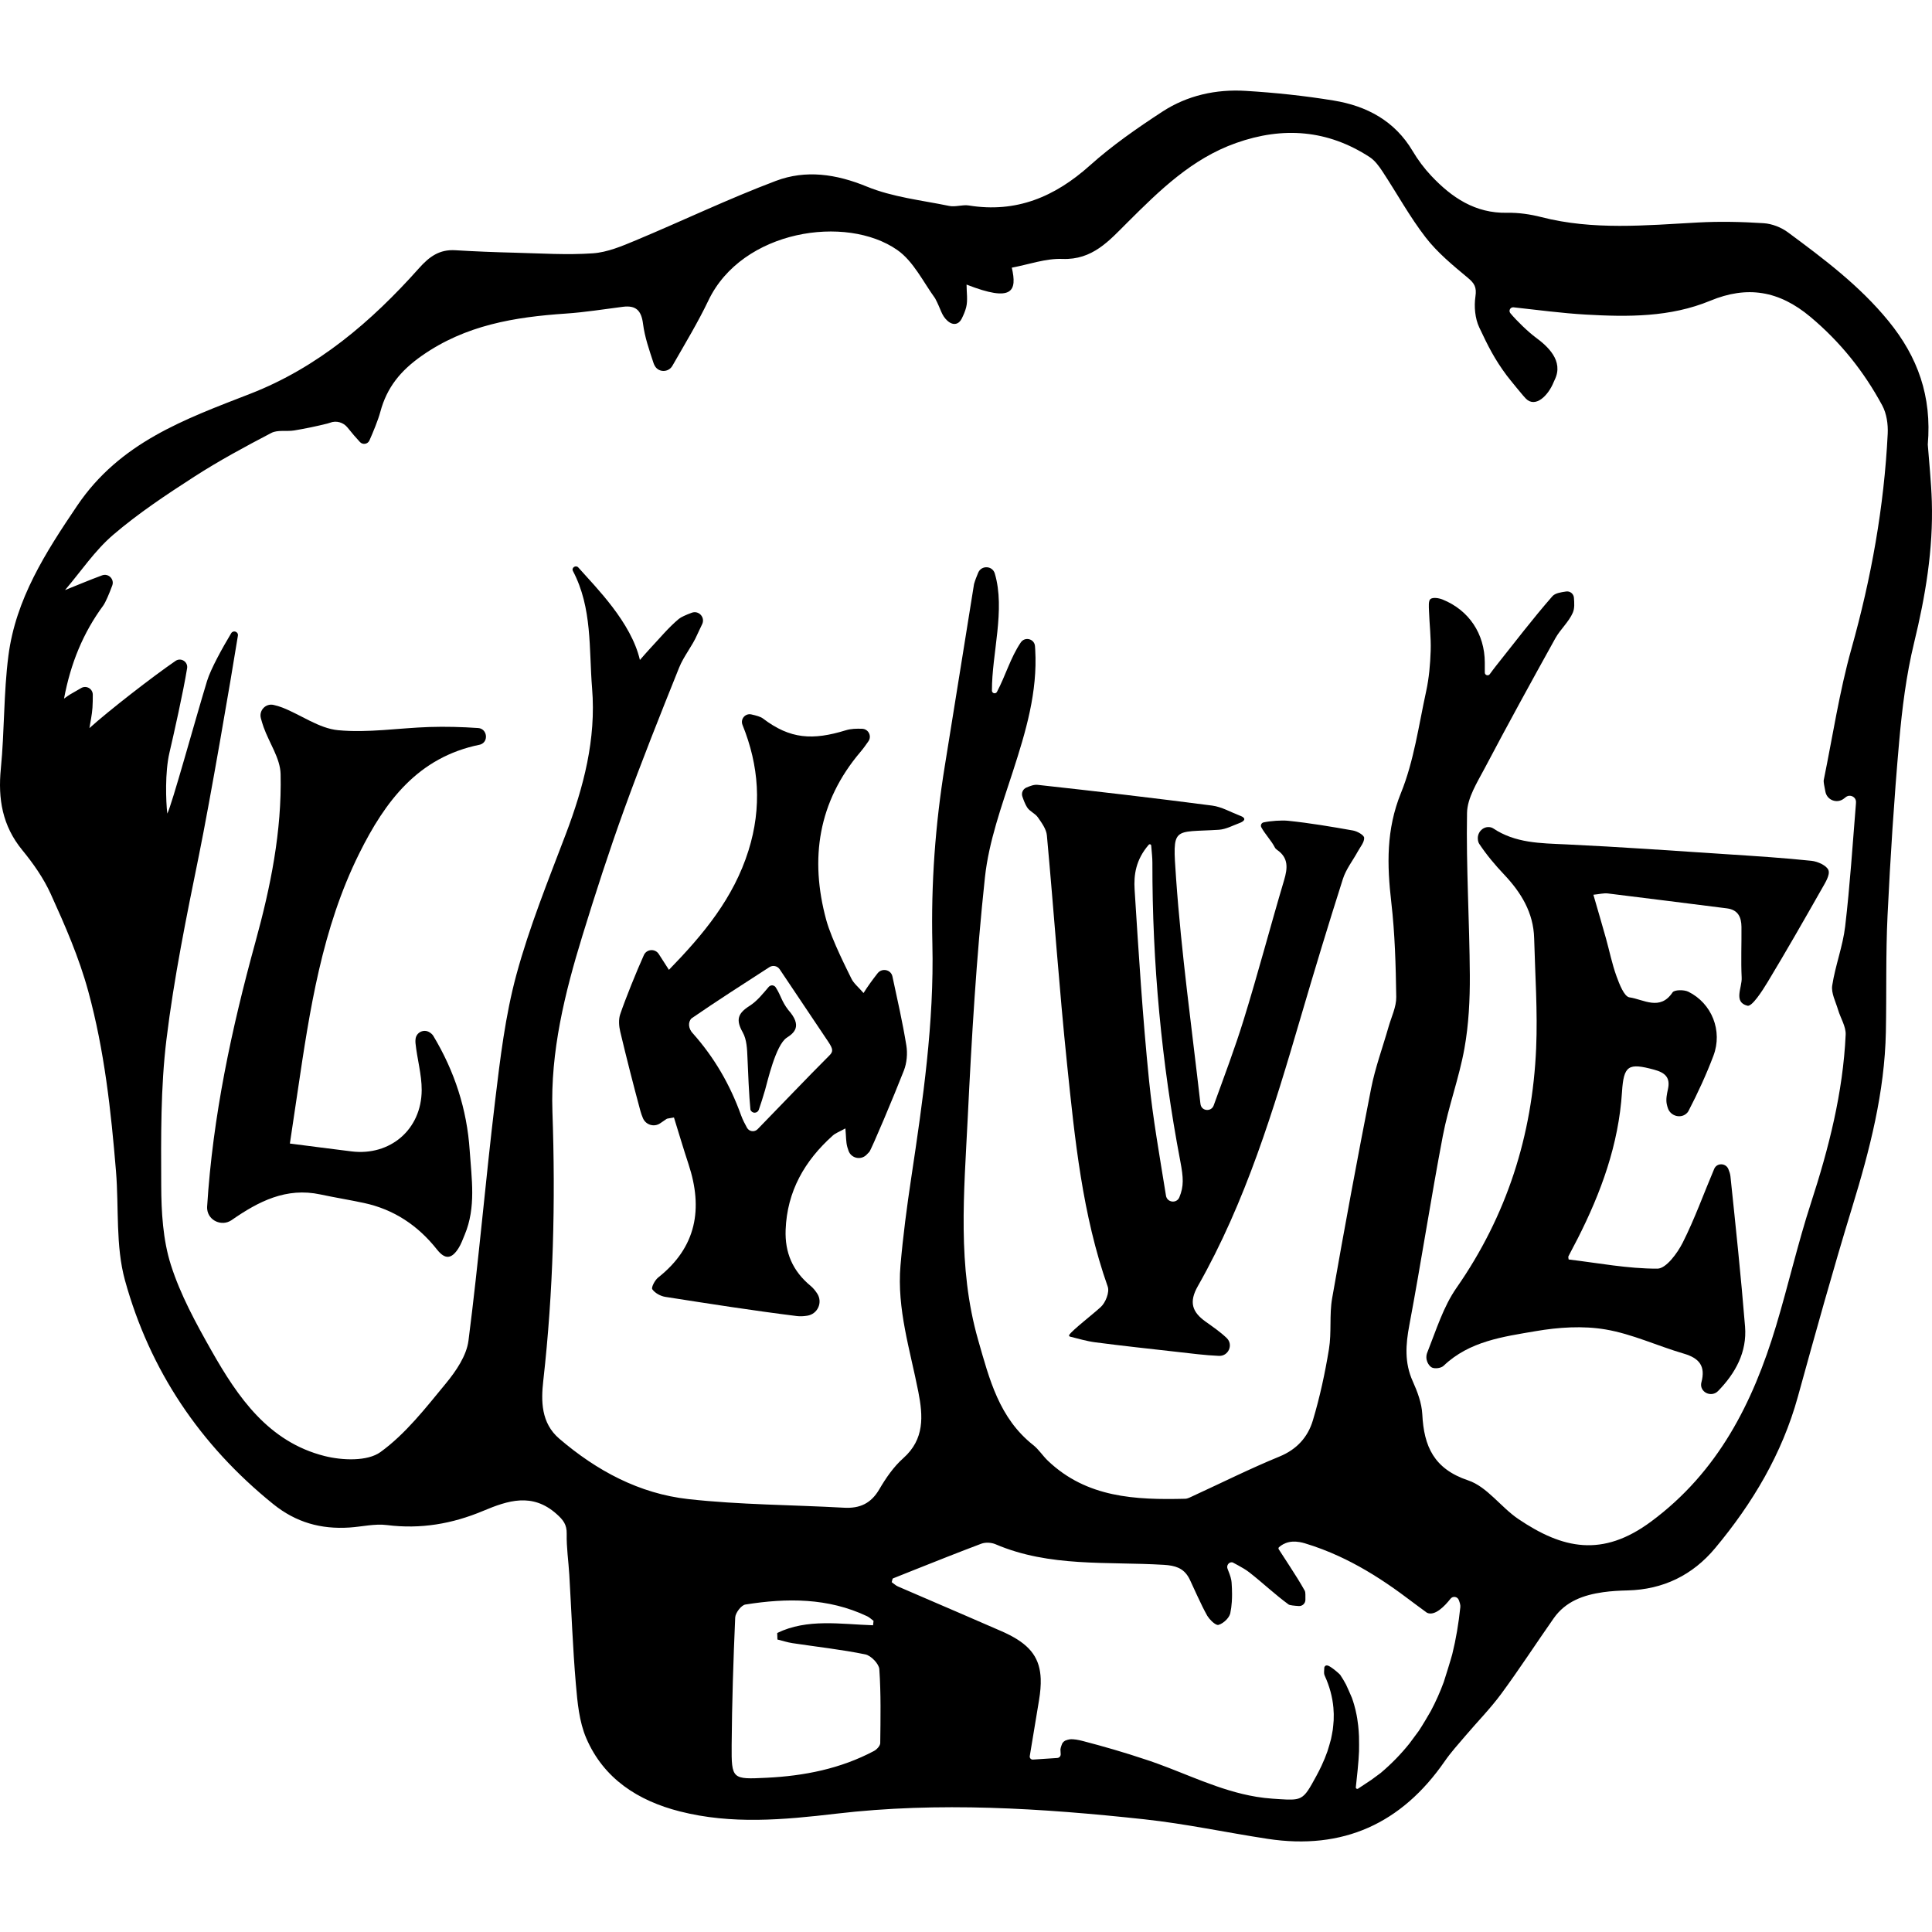 <?xml version="1.0" encoding="utf-8"?>
<!-- Generator: Adobe Illustrator 16.0.0, SVG Export Plug-In . SVG Version: 6.00 Build 0)  -->
<!DOCTYPE svg PUBLIC "-//W3C//DTD SVG 1.1//EN" "http://www.w3.org/Graphics/SVG/1.1/DTD/svg11.dtd">
<svg version="1.1" id="圖層_1" xmlns="http://www.w3.org/2000/svg" xmlns:xlink="http://www.w3.org/1999/xlink" x="0px" y="0px"
	 width="2500px" height="2500px" viewBox="0 0 2500 2500" enable-background="new 0 0 2500 2500" xml:space="preserve">
<g>
	<path d="M2499.766,648.786c-0.79-25.446-3.551-50.833-5.217-73.564c5.317-62.276-12.783-113.198-50.879-159.825
		c-37.401-45.776-83.549-80.33-130.168-114.824c-8.697-6.434-20.593-11.059-31.318-11.747c-28.217-1.812-56.684-2.462-84.906-0.929
		c-67.889,3.688-135.666,10.263-202.886-6.989c-14.3-3.67-29.489-5.864-44.202-5.562c-41.207,0.844-71.52-19.613-98.043-47.711
		c-9.176-9.719-17.385-20.722-24.207-32.222c-23.184-39.08-59.393-58.287-102.109-65.305c-37.693-6.195-75.896-10.2-114.033-12.531
		c-38.232-2.338-75.464,5.87-107.672,26.885c-32.574,21.257-64.898,43.721-93.787,69.61
		c-45.365,40.653-95.291,61.743-156.663,51.821c-8.224-1.33-17.316,2.24-25.397,0.577c-35.834-7.377-73.291-11.346-106.661-25.064
		c-39.759-16.345-78.976-21.932-117.685-7.328c-61.356,23.148-120.686,51.624-181.254,76.931
		c-17.829,7.45-36.695,15.472-55.534,16.782c-33.674,2.342-67.694,0.035-101.559-0.807c-25.491-0.634-50.987-1.638-76.439-3.18
		c-20.388-1.235-33.478,8.129-46.892,23.194c-61.551,69.121-131.166,128.646-218.604,162.605
		c-84.717,32.904-168.409,62.83-223.722,144.665c-41.087,60.784-79.613,120.917-89.075,194.399
		c-6.214,48.25-4.982,97.415-9.767,145.907c-3.876,39.278,2.004,74.068,27.729,105.438c14.241,17.364,27.591,36.399,36.821,56.735
		c18.609,41.001,36.569,81.946,48.633,126.2c20.874,76.578,29.354,154.266,35.821,232.602c3.895,47.188-0.717,96.535,11.643,141.277
		c32.102,116.207,97.054,212.959,191.735,289.398c29.685,23.967,61.943,32.76,98.638,30.4c16.227-1.043,32.774-5.188,48.577-3.191
		c43.57,5.508,84.526-1.557,124.613-18.381c31.821-13.357,63.439-23.85,94.668,3.85c8.873,7.871,13.603,13.836,13.343,26
		c-0.377,17.596,2.315,35.24,3.362,52.885c2.795,47.195,4.453,94.482,8.502,141.566c2.029,23.582,4.263,48.531,13.43,69.838
		c22.616,52.564,67.166,81.014,120.986,94.734c67.087,17.102,134.145,10.992,202.459,2.973
		c132.787-15.588,266.058-7.082,398.639,7.256c53.442,5.779,106.262,17.152,159.472,25.281
		c97.469,14.895,173.461-19.664,229.303-100.41c7.974-11.529,17.518-21.998,26.621-32.715c15.507-18.254,32.45-35.426,46.611-54.658
		c23.486-31.893,45.045-65.199,67.805-97.637c15.398-21.947,38.606-30.115,63.8-33.711c10.5-1.498,21.187-2.055,31.807-2.314
		c46.05-1.123,84.113-19.773,113.229-54.652c48.526-58.131,86.673-122.117,107.075-195.977
		c22.643-81.963,45.395-163.93,70.297-245.221c22.727-74.188,42.038-148.748,43.587-226.811c0.996-50.252-0.254-100.59,2.17-150.761
		c3.625-75.031,8.4-150.055,15.031-224.875c3.806-42.929,9.16-86.199,19.327-127.974
		C2491.51,771.354,2501.694,710.907,2499.766,648.786 M1139.023,2255.549c-0.043,3.494-4.44,8.277-8.028,10.184
		c-43.366,23.021-90.258,32.285-138.838,34.668c-44.768,2.199-45.721,2.227-45.396-42.35c0.399-55.012,2.186-110.029,4.585-164.992
		c0.263-5.998,7.826-15.945,13.16-16.795c53.666-8.547,106.916-8.855,157.573,15.158c3.026,1.434,5.533,3.961,8.282,5.977
		c-0.21,1.902-0.42,3.803-0.629,5.705c-42.059-1.375-85.061-8.943-124.023,9.965c0.094,2.816,0.187,5.631,0.278,8.445
		c6.506,1.605,12.933,3.729,19.53,4.727c31.422,4.762,63.101,8.188,94.187,14.541c7.329,1.498,17.665,12.164,18.146,19.191
		C1140.026,2191.721,1139.418,2223.678,1139.023,2255.549 M1889.652,2079.637c-2.183,20.93-5.567,41.295-10.45,60.951
		c-1.221,4.914-10.128,33.645-10.987,35.982c-4.754,12.936-10.337,25.477-16.805,37.59c-1.438,2.691-11.567,19.838-15.488,25.576
		c-1.2,1.758-11.295,15.35-12.139,16.402c-10.775,13.447-23.07,26.156-37.098,38.021c-0.753,0.639-10.643,7.955-12.062,8.91
		c-4.151,2.787-12.594,8.359-17.296,11.455c-1.326,0.873-3.071-0.182-2.892-1.76c1.077-9.479,3.712-33.605,4.134-46.43
		c0.056-1.688,0.156-14.668-0.037-19.398c-0.194-4.732-0.534-9.412-1.044-14.039c-0.341-3.086-0.757-6.146-1.255-9.186
		c-0.249-1.521-0.521-3.035-0.812-4.543c-0.873-4.525-1.94-8.998-3.223-13.424c-0.855-2.949-1.807-5.877-2.861-8.783
		c-0.527-1.453-6.869-15.77-7.616-17.178c-2.239-4.23-4.741-8.414-7.529-12.551c-0.475-0.703-7.134-6.691-10.927-9.148
		c-2.846-1.846-7.655-5.525-9.614-0.482c-0.288,4.98-0.707,8.033,0.376,10.389c6.517,14.166,10.156,28.07,11.386,41.768
		c0.246,2.738,0.396,5.471,0.452,8.193c0.057,2.725,0.021,5.439-0.104,8.148s-0.957,10.797-1.148,12.141
		c-0.384,2.688-1.963,10.719-2.275,12.053c-0.625,2.67-3.731,13.303-4.652,15.949c-2.157,6.201-4.709,12.373-7.59,18.527
		c-2.039,4.359-4.238,8.707-6.6,13.047c-9.138,16.791-13.581,24.865-20.623,28.41c-1.32,0.666-2.731,1.172-4.283,1.547
		c-0.593,0.143-1.213,0.26-1.849,0.367c-6.578,1.098-15.613,0.312-30.084-0.658c-3.542-0.238-7.054-0.564-10.538-0.975
		s-6.941-0.902-10.375-1.467c-24.027-3.957-46.849-11.549-69.354-20.107c-9.645-3.67-19.231-7.516-28.83-11.332
		c-9.6-3.816-19.211-7.6-28.904-11.141c-3.232-1.184-6.472-2.336-9.724-3.457c-2.378-0.818-4.78-1.572-7.165-2.371
		c-26.434-8.865-53.277-16.645-80.254-23.676c-6.024-1.57-12.217-2.797-17.359-2.27c-0.857,0.088-4.775,1.119-5.789,1.68
		c-1.351,0.746-2.527,1.752-3.486,3.072c-0.479,0.66-2.484,5.854-2.686,8.23c-0.052,0.613,0.131,3.49,0.319,6.127
		c0.187,2.602-1.788,4.865-4.39,5.037c0,0-23.953,1.572-31.564,2.07c-2.499,0.164-4.474-2.045-4.064-4.516
		c0.298-1.793,1.994-12.027,2.539-15.318c1.092-6.58,2.162-13.039,3.221-19.414c2.113-12.752,4.172-25.178,6.227-37.604
		c1.705-10.311,2.476-19.432,2.182-27.6c-0.055-1.533-0.158-3.025-0.289-4.494c-0.136-1.514-0.314-2.992-0.533-4.439
		c-3.616-24.01-18.737-39.045-49.765-52.664c-17.493-7.678-35.03-15.258-52.577-22.814c-9.629-4.148-19.257-8.297-28.889-12.438
		c-17.567-7.549-35.134-15.096-52.675-22.707c-0.758-0.328-1.485-0.729-2.188-1.174c-2.108-1.334-4.004-3.053-5.888-4.371
		c0.698-2.223,0.815-4.211,1.455-4.758c0.053-0.047,0.104-0.102,0.166-0.125c9.508-3.795,19.014-7.596,28.522-11.389
		c28.525-11.381,57.08-22.689,85.812-33.527c5.338-2.014,13.019-1.588,18.338,0.689c70.103,30.025,144.908,22.223,218.026,26.672
		c7.26,0.441,13.312,1.494,18.388,3.742c0.726,0.32,1.431,0.666,2.116,1.037c5.488,2.969,9.744,7.605,13.115,14.768
		c0.062,0.133,0.123,0.266,0.186,0.398c3.064,6.523,6.031,13.102,9.059,19.645c2.262,4.893,4.557,9.768,6.962,14.58
		c0.022,0.045,0.046,0.09,0.068,0.135c1.875,3.748,3.813,7.461,5.851,11.119c0.155,0.277,0.331,0.562,0.51,0.85
		c2.764,4.441,8.291,9.912,12.078,11.223c0.843,0.293,1.605,0.393,2.225,0.215c3.501-1.016,7.469-3.73,10.502-7.008
		c0.674-0.727,1.302-1.482,1.868-2.254c0.565-0.771,1.071-1.557,1.499-2.346s0.779-1.58,1.038-2.361
		c0.129-0.391,0.235-0.779,0.317-1.164c1.013-4.785,1.636-9.693,1.971-14.65c0.223-3.307,0.318-6.635,0.314-9.963
		c-0.004-4.994-0.228-9.992-0.57-14.918c-0.07-1.008-0.197-2.012-0.372-3.014c-0.466-2.674-1.281-5.324-2.22-7.967
		c-0.84-2.363-1.785-4.719-2.697-7.078c-1.542-3.982,1.423-8.516,5.687-8.289c0.47,0.025,0.862,0.107,1.136,0.256
		c4.888,2.652,9.852,5.207,14.549,8.105c2.377,1.465,4.691,3.014,6.881,4.723c17.261,13.463,33.193,28.678,50.851,41.555
		c1.413,1.029,7.73,1.629,13.132,1.967c4.553,0.287,8.415-3.291,8.533-7.852c0.126-4.861,0.089-10.309-0.66-11.656
		c-5.993-10.785-12.622-21.232-19.624-32.023c-3.981-6.135-11.505-17.742-14.194-21.889c-0.574-0.889-0.435-2.074,0.36-2.77
		c1.743-1.521,3.579-2.787,5.499-3.816c0.147-0.08,2.35-1.141,3.335-1.51c5.313-2,11.233-2.363,17.733-1.266
		c2.213,0.375,4.486,0.904,6.834,1.609c15.282,4.59,29.98,10.256,44.202,16.801c5.688,2.617,11.302,5.377,16.844,8.264
		c24.94,12.998,48.473,28.604,71.208,45.723c0.848,0.637,25.113,18.746,25.75,19.051c10.058,4.824,22.857-8.416,30.494-18.129
		c2.976-3.785,8.943-2.854,10.69,1.633C1889.011,2073.953,1889.942,2076.859,1889.652,2079.637 M2442.692,561.222
		c-4.688,94.518-21.312,186.896-46.927,278.173c-15.644,55.747-24.262,113.468-35.914,170.328c-0.328,1.599,0.758,7.909,2.29,15.09
		c2.29,10.729,14.963,15.381,23.668,8.705c0.881-0.675,1.76-1.353,2.636-2.035l0.095-0.073c5.297-4.094,13.093-0.396,13.112,6.298
		c0.002,0.751-0.021,1.491-0.082,2.228c-4.314,52.959-7.709,106.037-13.924,158.779c-3.04,25.808-12.813,50.775-16.766,76.549
		c-1.507,9.826,4.489,20.916,7.533,31.295c3.184,10.859,10.362,21.711,9.876,32.295c-3.436,74.895-21.791,146.746-44.919,217.857
		c-17.068,52.475-29.331,106.494-45.259,159.363c-29.948,99.406-75.019,188.748-161.683,252.883
		c-63.057,46.66-114.336,35.346-171.59-3.279c-22.744-15.342-40.512-41.83-64.975-50.035
		c-44.514-14.928-57.325-44.078-59.427-85.635c-0.73-14.445-6.321-29.248-12.369-42.684c-10.817-24.025-9.131-47.422-4.396-72.596
		c15.314-81.424,27.808-163.381,43.318-244.766c7.273-38.16,21.119-75.092,27.979-113.301c5.568-31.018,7.168-63.117,6.981-94.717
		c-0.412-70.016-4.869-140.054-3.62-210.009c0.351-19.601,13.34-39.733,23.103-58.269c29.637-56.269,60.287-112.011,91.133-167.631
		c6.484-11.692,17.432-21.146,22.653-33.219c2.429-5.615,1.963-12.481,1.435-19.374c-0.39-5.091-5.006-8.787-10.057-8.046
		c-7.128,1.045-14.251,2.095-17.858,6.219c-25.52,29.175-49.036,60.104-73.206,90.455c-2.376,2.982-4.634,6.058-7.746,10.301
		c-2.041,2.783-6.454,1.336-6.45-2.115c0.005-5.321,0.008-9.192-0.01-13.063c-0.17-36.967-20.388-67.55-54.547-81.376
		c-4.795-1.941-12.368-3.175-15.696-0.721c-2.878,2.122-2.146,9.969-1.97,15.251c0.576,17.226,2.747,34.474,2.188,51.644
		c-0.575,17.657-2.142,35.56-5.902,52.78c-9.64,44.132-15.762,89.967-32.565,131.355c-19.229,47.365-18.079,93.172-12.483,141.572
		c4.688,40.527,5.8,81.567,6.394,122.413c0.187,12.846-6.306,25.824-9.965,38.68c-7.552,26.529-17.229,52.631-22.537,79.596
		c-17.78,90.338-34.563,180.885-50.455,271.576c-3.763,21.469-0.575,44.135-4.103,65.674c-5.105,31.188-11.805,62.336-20.901,92.576
		c-6.407,21.299-20.566,37.307-43.123,46.545c-37.963,15.545-74.747,33.969-112.056,51.115c-3.211,1.475-6.624,3.445-9.983,3.527
		c-64.195,1.572-127.308-1.158-177.707-49.246c-6.65-6.346-11.706-14.535-18.843-20.174c-44.146-34.873-56.712-84.92-71.35-136.035
		c-27.247-95.152-18.176-191.154-13.497-287.031c5.077-104.018,11.15-208.148,22.289-311.635c5-46.448,21.606-92.031,36.163-136.964
		c16.688-51.514,32.08-102.785,28.896-157.715c-0.086-1.484-0.188-2.968-0.307-4.5c-0.736-9.515-13.065-12.643-18.399-4.729
		c-13.421,19.911-19.426,42.448-30.81,63.93c-1.668,3.147-6.473,1.96-6.488-1.603c-0.222-47.577,17.632-104.604,3.688-151.601
		c-3.031-10.212-17.265-10.89-21.438-1.088c-2.162,5.081-4.091,10.097-5.409,14.747c-2.377,14.329-25.006,156.612-37.745,234.882
		c-12.446,76.471-17.99,153.222-16.169,230.821c2.387,101.665-12.229,202.062-27.299,302.327
		c-5.682,37.803-10.715,75.775-13.969,113.85c-4.79,56.053,12.529,109.344,23.108,163.453c6.104,31.213,8.215,61.205-19.468,85.797
		c-12.479,11.086-22.541,25.693-31.041,40.252c-10.691,18.318-25.191,24.996-45.646,23.854
		c-67.204-3.756-134.793-3.736-201.568-11.162c-63.265-7.035-118.519-36.695-166.97-78.24
		c-23.71-20.334-23.562-48.994-20.644-74.871c13.064-115.803,15.91-231.564,11.845-348.047
		c-2.71-77.639,15.935-153.473,38.721-227.576c16.843-54.777,34.464-109.381,53.96-163.258
		c22.366-61.806,46.748-122.9,71.248-183.905c6.012-14.97,17.058-27.886,23.447-42.752c1.173-2.73,3.814-7.942,6.455-13.653
		c4.026-8.712-4.475-17.974-13.48-14.656c-7.704,2.837-13.975,5.668-16.76,7.987c-13.473,11.221-24.771,25.059-36.864,37.921
		c-3.737,3.974-7.258,8.151-13.526,15.225c-11.354-48.884-56.604-93.616-79.7-119.683c-3.175-3.583-9.154,0.209-6.991,4.48
		c0.02,0.041,0.042,0.082,0.062,0.123c25.191,47.906,20.598,100.635,24.763,151.833c5.349,65.754-10.908,127.682-34.048,188.641
		c-22.822,60.122-47.143,120.075-63.932,181.966c-14.361,52.941-20.923,108.289-27.504,162.986
		c-12.439,103.381-21.214,207.213-34.479,310.477c-2.508,19.521-16.159,39.445-29.285,55.381
		c-26.052,31.627-52.006,65.178-84.62,88.789c-16.846,12.191-49.406,10.859-72.218,5.117
		c-72.583-18.264-112.197-75.91-146.5-136.475c-20.158-35.59-40.204-72.289-52.495-110.969
		c-10.271-32.326-12.323-68.244-12.469-102.596c-0.267-63.014-0.827-126.574,6.766-188.93c9.741-80,25.958-159.332,42.048-238.409
		c14.35-70.529,41.314-227.146,50.419-284.168c0.815-5.105-6.007-7.59-8.67-3.159c-11.045,18.376-26.511,46.238-31.229,61.744
		c-16.075,52.833-45.62,160.649-51.46,171.643c-1.861-15.953-3.119-53.533,2.74-78.572c5.582-23.852,18.008-79.24,22.899-109.525
		c1.351-8.362-7.987-14.271-14.973-9.48c-29.37,20.135-86.802,64.678-111.435,86.972c1.291-8.31,3.347-17.323,3.942-26.432
		c0.365-5.589,0.433-11.198,0.414-16.813c-0.025-7.663-8.286-12.465-14.935-8.654c-4.869,2.791-9.734,5.587-14.591,8.398
		c-1.709,0.989-3.264,2.244-7.694,5.328c8.593-45.832,24.759-85.139,50.745-120.43c2.868-3.895,7.829-15.464,11.684-25.997
		c2.988-8.167-4.963-16.071-13.133-13.092c-15.878,5.79-37.204,14.821-48.016,19.08c20.576-24.09,38.575-51.192,62.354-71.538
		c32.574-27.87,68.728-51.862,104.859-75.173c32.093-20.706,65.878-38.921,99.756-56.63c8.192-4.281,19.795-1.614,29.647-3.242
		c14.333-2.367,28.594-5.356,42.695-8.85c1.181-0.293,2.354-0.627,3.485-1.075c8.15-3.231,17.438-0.587,22.853,6.272
		c5.344,6.768,11.314,13.664,16.021,18.674c3.651,3.886,10.076,2.806,12.243-2.067c4.529-10.18,11.191-26.151,14.09-36.973
		c8.467-31.607,26.072-53.242,53.579-72.538c56.825-39.864,120.229-50.173,186.481-54.666c24.685-1.673,49.221-5.639,73.799-8.767
		c16.854-2.145,23.906,4.714,26.08,21.944c2.182,17.301,8.146,34.238,13.635,50.946c0.437,1.33,1.049,2.602,1.818,3.888
		c5.096,8.526,17.597,8.193,22.536-0.423c17.035-29.716,33.223-56.507,46.651-84.616c43.599-91.259,178.32-111.574,244.525-65.135
		c20.723,14.535,33.24,40.979,48.819,62.474c7.675,14.304,7.957,21.743,15.79,28.87c7.834,7.127,15.053,4.568,18.592-2.576
		c2.402-4.849,4.554-9.761,5.815-14.891c2.22-9.032,0.464-19.041,0.464-29.233c59.97,23.482,65.489,8.278,58.553-21.891
		c21.841-4.061,43.836-12.136,65.487-11.301c38.974,1.503,60.465-23.604,83.813-46.87c41.777-41.634,83.559-82.865,141.01-103.184
		c60.678-21.461,118.445-17.1,172.781,18.297c6.75,4.397,12.058,11.734,16.612,18.644c18.713,28.389,35.108,58.507,55.833,85.3
		c15.205,19.661,35.07,36.042,54.365,52.07c8.793,7.302,11.808,12.349,10.031,24.38c-1.91,12.938-0.567,28.3,4.933,39.978
		c11.41,24.22,19.667,40.873,35.632,62.294c3.311,4.441,23.332,28.943,24.542,29.695c12.464,12.888,29.078-3.863,36.014-20.957
		c0.45-1.112,0.941-2.212,1.469-3.29c12.108-24.747-9.78-43.797-24.582-54.715c-9.738-7.184-24.905-21.85-32.8-31.403
		c-2.67-3.231-0.065-8.075,4.102-7.625c31.086,3.361,62.122,7.6,93.299,9.385c54.624,3.126,109.355,3.574,161.27-17.912
		c47.727-19.753,88.856-13.194,129.553,20.886c38.957,32.624,69.27,70.724,92.966,114.596
		C2441.287,535.12,2443.296,549.074,2442.692,561.222"/>
	<path d="M2061.84,1157.796c5.782,20.031,11.131,38.137,16.223,56.316c4.585,16.373,7.885,33.192,13.68,49.114
		c3.727,10.238,9.934,26.396,16.78,27.35c18.036,2.516,39.474,18.002,55.779-6.455c2.312-3.467,14.815-3.604,20.409-0.842
		c30.397,15.016,44.626,50.627,32.473,82.809c-9.226,24.428-20.24,48.289-32.261,71.471c-0.453,0.873-1.042,1.676-1.739,2.422
		c-7.57,8.111-21.383,4.555-24.935-5.955c-0.638-1.889-1.173-3.799-1.544-5.742c-1.147-6.01,0.264-12.764,1.621-18.949
		c3.364-15.32-4.02-21.41-17.9-25.182c-33.443-9.09-39.374-5.494-41.578,28.936c-4.34,67.811-27.056,130.023-57.496,189.908
		c-3.847,7.568-7.976,14.99-11.769,22.584c-0.529,1.059,0.122,2.705,0.233,4.17c38.303,4.559,76.594,11.996,114.859,11.877
		c11.184-0.033,25.77-19.842,32.738-33.643c15.568-30.83,27.213-63.633,40.768-95.5c0.018-0.041,0.035-0.082,0.055-0.123
		c3.441-7.9,14.945-7.578,18.25,0.381c1.373,3.314,2.375,6.357,2.702,9.473c6.784,64.729,13.642,129.469,18.892,194.334
		c2.675,33.045-12.465,60.451-34.991,83.514c-0.562,0.576-1.188,1.09-1.866,1.557c-8.793,6.049-21.307-0.729-19.93-11.312
		c0.064-0.488,0.156-0.967,0.281-1.438c5.682-21.189-2.694-31.447-22.793-37.314c-33.982-9.926-66.807-25.449-101.357-31.289
		c-29.176-4.934-60.688-2.854-90.125,2.197c-42.104,7.223-85.898,12.881-119.368,44.898c-3.153,3.018-10.963,4.061-14.938,2.252
		c-3.974-1.811-10.155-10.559-5.764-20.338c11.19-28.154,20.37-58.281,37.409-82.73c65.25-93.627,98.304-197.42,103.129-310.318
		c2.021-47.27-1.331-94.781-2.584-142.172c-0.877-33.141-16.875-59.174-39.022-82.581c-11.634-12.295-22.668-25.427-31.995-39.493
		c-1.145-1.727-1.659-3.868-1.85-6.227c-0.744-9.193,7.271-17.118,16.31-15.284c1.274,0.259,2.437,0.684,3.436,1.352
		c28.857,19.301,61.188,19.24,93.995,20.771c70.758,3.301,141.436,8.385,212.129,13.002c35.341,2.308,70.712,4.566,105.917,8.29
		c8.031,0.849,19.716,6.101,21.925,12.166c2.238,6.147-4.248,16.337-8.516,23.844c-23.038,40.506-46.124,81.002-70.215,120.883
		c-7.172,11.873-20.276,32.111-26.116,30.627c-18.496-4.701-6.849-23.395-7.463-36.209c-1.052-21.92-0.045-43.931-0.269-65.899
		c-0.129-12.535-4.468-22.101-18.834-23.89c-51.346-6.396-102.659-13.057-154.023-19.292
		C2075.322,1155.477,2069.79,1157.019,2061.84,1157.796"/>
	<path d="M1424.466,1691.201c6.152-5.631,11.45-19.158,8.956-26.221c-32.909-93.219-42.549-190.662-52.626-287.816
		c-10.226-98.58-17.048-197.51-26.14-296.214c-0.747-8.113-6.713-16.195-11.656-23.319c-3.517-5.071-10.656-7.715-13.896-12.874
		c-2.68-4.268-4.455-9.103-6.146-13.992c-1.608-4.648,0.669-9.752,5.202-11.662c4.945-2.083,9.875-4.023,14.536-3.512
		c75.344,8.261,150.64,17.052,225.799,26.84c12.178,1.585,23.689,8.282,35.476,12.86c11.278,3.959,4.403,8.084,0.141,9.647
		c-8.918,3.277-17.731,8.188-26.821,8.768c-60.032,3.821-60.273-5.704-55.484,62.484c6.834,97.32,20.402,194.172,31.439,291.184
		c0.075,0.654,0.177,1.301,0.304,1.955c1.694,8.693,13.913,9.463,16.932,1.137c14.11-38.912,27.445-74.189,38.595-110.146
		c18.639-60.1,34.578-121.032,52.531-181.352c4.679-15.722,5.855-28.953-9.172-39.301c-1.244-0.856-2.29-1.974-2.958-3.328
		c-3.912-7.93-13.1-17.741-17.356-25.852c-1.347-2.567,0.147-5.712,2.982-6.317c9.109-1.946,23.253-2.942,31.649-2.084
		c28.144,2.881,56.122,7.639,84.002,12.585c5.495,0.975,14.22,5.858,14.445,9.387c0.364,5.68-4.97,11.807-8.141,17.613
		c-6.491,11.89-15.326,22.995-19.358,35.646c-18.912,59.346-36.98,118.974-54.5,178.749
		c-35.078,119.68-71.146,239.029-133.226,348.225c-11.871,20.879-7.185,33.611,10.156,45.982
		c9.219,6.576,18.666,13.043,26.85,20.785c0.207,0.195,0.409,0.396,0.609,0.6c8.504,8.656,1.948,23.291-10.177,22.852
		c-18.371-0.771-36.682-3.211-54.984-5.264c-35.174-3.949-70.37-7.75-105.463-12.336c-10.95-1.43-21.658-4.697-32.448-7.342
		c-1.047-0.258-1.491-1.479-0.866-2.357C1388.502,1720.404,1413.13,1701.574,1424.466,1691.201 M1508.768,1547.186
		c1.441,8.99,13.828,10.523,17.303,2.105c5.933-14.371,5.328-25.158,1.242-46.633c-24.288-127.631-36.32-256.396-36.127-386.317
		c0.01-6.308-0.753-12.618-1.533-22.172c-0.133-1.627-2.154-2.271-3.221-1.035c-16.703,19.349-19.462,38.895-18.257,57.951
		c5.224,82.6,10.412,165.26,18.739,247.583C1491.834,1447.326,1500.503,1495.605,1508.768,1547.186"/>
	<path d="M1117.416,1284.975c4.921-7.99,12.043-17.785,18.246-25.629c5.621-7.107,17.183-4.755,19.127,4.094
		c0.015,0.064,0.027,0.125,0.041,0.189c6.367,29.654,13.136,59.268,17.984,89.182c1.694,10.455,0.63,22.643-3.201,32.469
		c-12.311,31.58-42.069,102.361-44.737,105.289c-1.235,1.355-2.52,2.662-3.839,3.939c-7.309,7.07-19.514,4.287-22.996-5.268
		c-0.605-1.656-1.156-3.33-1.633-5.023c-1.813-6.461-1.498-13.52-2.478-24.066c-7.522,4.197-12.639,5.967-16.361,9.297
		c-36.375,32.539-59.093,72.074-60.96,121.891c-1.102,29.416,8.92,53.232,32.325,72.592c3.288,2.719,6.021,6.107,8.472,9.838
		c7.523,11.447,0.728,26.637-12.807,28.742c-4.573,0.711-9.095,1.008-13.511,0.457c-56.875-7.084-113.535-15.949-170.17-24.82
		c-6.196-0.971-13.438-4.934-16.841-9.836c-1.612-2.326,3.348-11.84,7.611-15.209c49.687-39.258,58.269-89.09,39.267-146.625
		c-6.687-20.248-12.719-40.711-18.855-60.453c-6.938,1.326-8.549,1.197-9.598,1.904c-2.72,1.832-5.426,3.686-8.126,5.551
		c-7.905,5.463-18.757,2.203-22.458-6.664c-1.263-3.027-2.388-6.088-3.234-9.225c-9.183-34.053-17.908-68.234-26.078-102.543
		c-1.715-7.199-2.354-15.816-0.049-22.613c6.757-19.932,21.008-55.211,30.604-76.512c3.586-7.958,14.568-8.746,19.289-1.404
		c4.123,6.414,8.35,12.987,13.146,20.447c44.797-46.012,83.647-92.846,102.929-154.27c17.661-56.262,13.59-109.988-7.725-162.705
		c-3.035-7.504,3.595-15.329,11.486-13.525c6.462,1.476,11.825,2.868,15.042,5.314c35.218,26.776,64.344,28.346,107.23,15.181
		c6.601-2.024,13.775-2.177,21.073-1.928c8.115,0.278,12.734,9.44,8.133,16.131c-3.296,4.793-6.694,9.501-10.439,13.914
		c-54.623,64.386-65.709,138.075-44.194,217.267c7.127,26.229,29.401,69.178,32.408,75.639
		C1104.547,1272.445,1110.894,1277.354,1117.416,1284.975 M995.571,1251.502c-33.727,21.807-67.631,43.459-100.739,66.268
		c-4.907,4.906-4.178,13.576,2.066,19.82c27.693,31.172,47.933,66.35,62.004,105.465c2.087,5.801,4.971,11.316,7.726,16.275
		c2.806,5.053,9.69,5.957,13.729,1.822c31.674-32.436,61.821-64.344,92.851-95.373c5.037-5.037,5.043-8.146-1.62-18.037
		c-21.352-31.691-42.498-63.529-62.699-93.52C1005.932,1249.834,1000.014,1248.63,995.571,1251.502"/>
	<path d="M375.105,1479.74c28.075,3.584,53.895,6.979,79.741,10.162c49.976,6.156,90.604-28.305,90.815-79.309
		c0.084-20.256-5.943-40.479-8.018-60.834c-0.177-1.744-0.121-3.51,0.083-5.293c0.986-8.643,10.642-13.303,18.02-8.699
		c2.077,1.297,3.825,2.791,4.949,4.66c27.396,45.586,43.547,94.797,47.095,148.336c2.438,36.779,8.429,73.424-6.478,109.018
		c-2.456,5.863-4.584,11.996-7.95,17.316c-9.149,14.467-17.557,14.863-27.951,1.727c-24.553-31.025-55.628-51.861-94.541-60.191
		c-18.691-4.002-37.598-7.008-56.287-11.018c-44.222-9.484-80.038,9-114.647,33.039c-0.262,0.184-0.528,0.359-0.796,0.533
		c-12.327,7.955-29.315,0.416-30.997-14.158c-0.147-1.266-0.194-2.527-0.115-3.779c7.297-116.51,31.615-230.115,62.474-342.264
		c19.643-71.389,34.273-143.424,32.591-217.407c-0.463-20.365-14.772-40.292-22-60.677c-1.335-3.765-2.478-7.598-3.525-11.464
		c-2.738-10.109,6.281-19.621,16.483-17.254c3.859,0.896,7.65,1.969,11.303,3.398c24.279,9.505,47.38,26.939,72.089,29.292
		c38.824,3.699,78.563-2.84,117.945-4.128c21.121-0.691,42.348-0.103,63.429,1.343c0.051,0.003,0.104,0.007,0.155,0.011
		c11.452,0.957,13.634,17.573,2.755,21.274c-0.34,0.115-0.664,0.206-0.97,0.268c-79.914,16.264-122.312,73.058-155.964,140.829
		c-48.154,96.969-63.962,202.011-79.56,307.25C381.926,1434.045,378.588,1456.363,375.105,1479.74"/>
	<path d="M994.698,1277.057c2.642-3.082,7.563-2.508,9.395,1.115c6.734,10.564,6.986,17.066,15.915,28.68
		c18.692,20.945,7.488,29.891-2.099,36.039c-14.185,9.527-24.839,56.861-27.901,67.523c-3.064,10.662-5.238,17.043-8.087,25.51
		c-0.74,2.201-2.727,3.742-5.046,3.881l-0.082,0.004c-2.586,0.154-4.928-1.463-5.74-3.922c-1.703-15.871-3.181-50.785-3.828-67.006
		c-0.446-11.152-0.901-23.699-6.104-32.949c-8.958-15.932-6.879-24.379,8.803-34.316
		C979.716,1295.41,987.289,1285.707,994.698,1277.057"/>
</g>
</svg>
